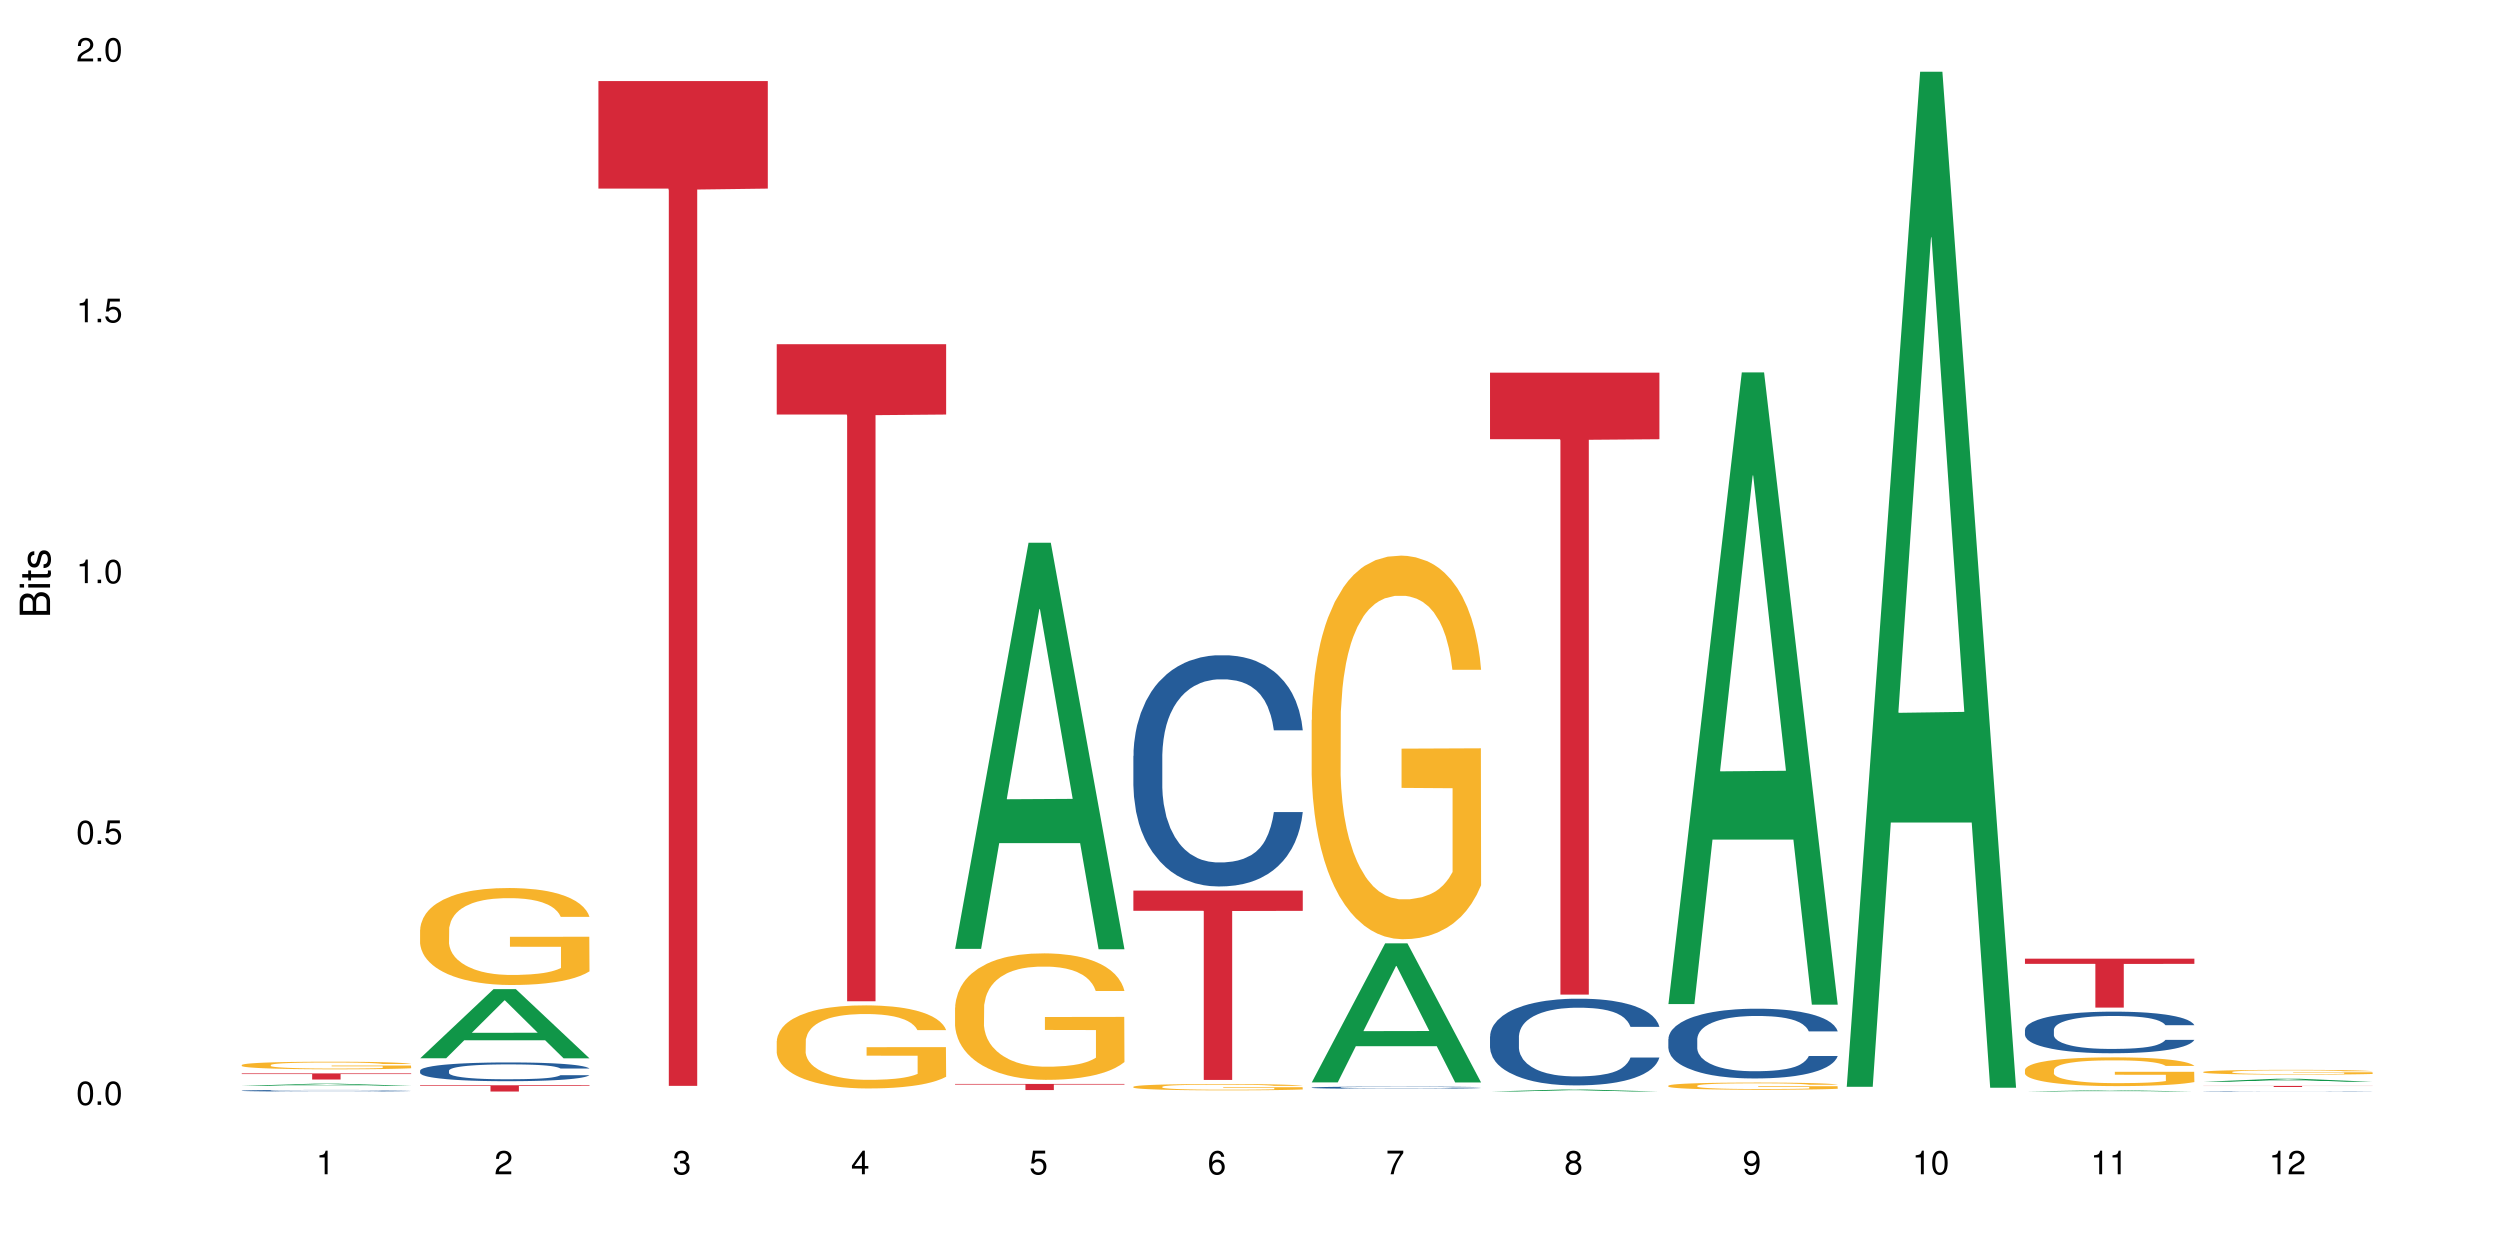 <?xml version="1.0" encoding="UTF-8"?>
<svg xmlns="http://www.w3.org/2000/svg" xmlns:xlink="http://www.w3.org/1999/xlink" width="720pt" height="360pt" viewBox="0 0 720 360" version="1.1">
<defs>
<g>
<symbol overflow="visible" id="glyph0-0">
<path style="stroke:none;" d=""/>
</symbol>
<symbol overflow="visible" id="glyph0-1">
<path style="stroke:none;" d="M 2.641 -6.797 C 2 -6.797 1.422 -6.531 1.078 -6.047 C 0.641 -5.453 0.406 -4.547 0.406 -3.297 C 0.406 -1 1.188 0.219 2.641 0.219 C 4.078 0.219 4.859 -1 4.859 -3.234 C 4.859 -4.562 4.656 -5.438 4.203 -6.047 C 3.844 -6.531 3.281 -6.797 2.641 -6.797 Z M 2.641 -6.047 C 3.547 -6.047 4 -5.125 4 -3.312 C 4 -1.375 3.562 -0.484 2.625 -0.484 C 1.734 -0.484 1.281 -1.422 1.281 -3.281 C 1.281 -5.141 1.734 -6.047 2.641 -6.047 Z M 2.641 -6.047 "/>
</symbol>
<symbol overflow="visible" id="glyph0-2">
<path style="stroke:none;" d="M 1.828 -1 L 0.828 -1 L 0.828 0 L 1.828 0 Z M 1.828 -1 "/>
</symbol>
<symbol overflow="visible" id="glyph0-3">
<path style="stroke:none;" d="M 4.562 -6.797 L 1.062 -6.797 L 0.547 -3.094 L 1.328 -3.094 C 1.719 -3.562 2.047 -3.734 2.578 -3.734 C 3.484 -3.734 4.062 -3.109 4.062 -2.094 C 4.062 -1.125 3.484 -0.531 2.578 -0.531 C 1.828 -0.531 1.375 -0.906 1.188 -1.672 L 0.328 -1.672 C 0.453 -1.109 0.547 -0.844 0.75 -0.594 C 1.125 -0.078 1.828 0.219 2.594 0.219 C 3.969 0.219 4.922 -0.781 4.922 -2.219 C 4.922 -3.562 4.031 -4.484 2.719 -4.484 C 2.25 -4.484 1.859 -4.359 1.469 -4.062 L 1.734 -5.969 L 4.562 -5.969 Z M 4.562 -6.797 "/>
</symbol>
<symbol overflow="visible" id="glyph0-4">
<path style="stroke:none;" d="M 2.484 -4.844 L 2.484 0 L 3.328 0 L 3.328 -6.797 L 2.766 -6.797 C 2.469 -5.75 2.281 -5.609 0.984 -5.453 L 0.984 -4.844 Z M 2.484 -4.844 "/>
</symbol>
<symbol overflow="visible" id="glyph0-5">
<path style="stroke:none;" d="M 4.859 -0.828 L 1.281 -0.828 C 1.359 -1.391 1.672 -1.75 2.5 -2.234 L 3.469 -2.75 C 4.406 -3.266 4.906 -3.969 4.906 -4.812 C 4.906 -5.375 4.672 -5.906 4.266 -6.266 C 3.859 -6.625 3.375 -6.797 2.719 -6.797 C 1.859 -6.797 1.219 -6.5 0.844 -5.922 C 0.609 -5.562 0.5 -5.125 0.484 -4.438 L 1.328 -4.438 C 1.359 -4.906 1.406 -5.188 1.531 -5.406 C 1.75 -5.812 2.188 -6.062 2.703 -6.062 C 3.469 -6.062 4.031 -5.516 4.031 -4.781 C 4.031 -4.25 3.719 -3.797 3.125 -3.438 L 2.234 -2.938 C 0.812 -2.141 0.406 -1.5 0.328 0 L 4.859 0 Z M 4.859 -0.828 "/>
</symbol>
<symbol overflow="visible" id="glyph0-6">
<path style="stroke:none;" d="M 2.125 -3.125 L 2.578 -3.125 C 3.516 -3.125 3.984 -2.703 3.984 -1.891 C 3.984 -1.031 3.469 -0.531 2.578 -0.531 C 1.656 -0.531 1.203 -0.984 1.156 -1.969 L 0.312 -1.969 C 0.344 -1.422 0.438 -1.078 0.609 -0.766 C 0.953 -0.109 1.625 0.219 2.547 0.219 C 3.953 0.219 4.859 -0.609 4.859 -1.906 C 4.859 -2.766 4.516 -3.25 3.703 -3.516 C 4.344 -3.766 4.656 -4.25 4.656 -4.938 C 4.656 -6.109 3.875 -6.797 2.578 -6.797 C 1.203 -6.797 0.484 -6.047 0.453 -4.609 L 1.297 -4.609 C 1.312 -5.016 1.344 -5.25 1.453 -5.453 C 1.641 -5.828 2.062 -6.062 2.594 -6.062 C 3.344 -6.062 3.797 -5.625 3.797 -4.906 C 3.797 -4.422 3.609 -4.141 3.25 -3.984 C 3.016 -3.891 2.719 -3.844 2.125 -3.844 Z M 2.125 -3.125 "/>
</symbol>
<symbol overflow="visible" id="glyph0-7">
<path style="stroke:none;" d="M 3.141 -1.625 L 3.141 0 L 3.984 0 L 3.984 -1.625 L 4.984 -1.625 L 4.984 -2.391 L 3.984 -2.391 L 3.984 -6.797 L 3.359 -6.797 L 0.266 -2.516 L 0.266 -1.625 Z M 3.141 -2.391 L 1 -2.391 L 3.141 -5.359 Z M 3.141 -2.391 "/>
</symbol>
<symbol overflow="visible" id="glyph0-8">
<path style="stroke:none;" d="M 4.781 -5.031 C 4.609 -6.141 3.891 -6.797 2.844 -6.797 C 2.094 -6.797 1.422 -6.438 1.031 -5.828 C 0.609 -5.172 0.406 -4.344 0.406 -3.094 C 0.406 -1.953 0.578 -1.234 0.984 -0.625 C 1.359 -0.078 1.953 0.219 2.703 0.219 C 3.984 0.219 4.922 -0.734 4.922 -2.078 C 4.922 -3.344 4.062 -4.234 2.844 -4.234 C 2.172 -4.234 1.641 -3.969 1.281 -3.469 C 1.281 -5.125 1.828 -6.047 2.797 -6.047 C 3.391 -6.047 3.797 -5.672 3.938 -5.031 Z M 2.734 -3.484 C 3.547 -3.484 4.062 -2.922 4.062 -2 C 4.062 -1.156 3.484 -0.531 2.703 -0.531 C 1.922 -0.531 1.328 -1.188 1.328 -2.047 C 1.328 -2.891 1.906 -3.484 2.734 -3.484 Z M 2.734 -3.484 "/>
</symbol>
<symbol overflow="visible" id="glyph0-9">
<path style="stroke:none;" d="M 4.984 -6.797 L 0.438 -6.797 L 0.438 -5.969 L 4.109 -5.969 C 2.5 -3.656 1.828 -2.234 1.328 0 L 2.219 0 C 2.594 -2.172 3.453 -4.047 4.984 -6.094 Z M 4.984 -6.797 "/>
</symbol>
<symbol overflow="visible" id="glyph0-10">
<path style="stroke:none;" d="M 3.75 -3.578 C 4.453 -4 4.688 -4.344 4.688 -4.984 C 4.688 -6.047 3.844 -6.797 2.641 -6.797 C 1.438 -6.797 0.594 -6.047 0.594 -4.984 C 0.594 -4.359 0.828 -4.016 1.516 -3.578 C 0.734 -3.203 0.359 -2.641 0.359 -1.891 C 0.359 -0.641 1.297 0.219 2.641 0.219 C 3.984 0.219 4.922 -0.641 4.922 -1.875 C 4.922 -2.641 4.531 -3.203 3.75 -3.578 Z M 2.641 -6.047 C 3.359 -6.047 3.812 -5.625 3.812 -4.969 C 3.812 -4.344 3.344 -3.922 2.641 -3.922 C 1.922 -3.922 1.453 -4.344 1.453 -4.984 C 1.453 -5.625 1.922 -6.047 2.641 -6.047 Z M 2.641 -3.203 C 3.484 -3.203 4.062 -2.672 4.062 -1.875 C 4.062 -1.062 3.484 -0.531 2.625 -0.531 C 1.797 -0.531 1.219 -1.078 1.219 -1.875 C 1.219 -2.672 1.797 -3.203 2.641 -3.203 Z M 2.641 -3.203 "/>
</symbol>
<symbol overflow="visible" id="glyph0-11">
<path style="stroke:none;" d="M 0.516 -1.547 C 0.672 -0.438 1.406 0.219 2.438 0.219 C 3.188 0.219 3.859 -0.141 4.266 -0.75 C 4.688 -1.406 4.891 -2.25 4.891 -3.484 C 4.891 -4.625 4.703 -5.359 4.312 -5.953 C 3.938 -6.5 3.344 -6.797 2.594 -6.797 C 1.297 -6.797 0.359 -5.844 0.359 -4.516 C 0.359 -3.25 1.234 -2.344 2.453 -2.344 C 3.094 -2.344 3.562 -2.578 4.016 -3.109 C 4 -1.453 3.469 -0.531 2.5 -0.531 C 1.906 -0.531 1.484 -0.906 1.359 -1.547 Z M 2.578 -6.062 C 3.375 -6.062 3.969 -5.406 3.969 -4.531 C 3.969 -3.688 3.375 -3.094 2.547 -3.094 C 1.734 -3.094 1.234 -3.672 1.234 -4.578 C 1.234 -5.438 1.797 -6.062 2.578 -6.062 Z M 2.578 -6.062 "/>
</symbol>
<symbol overflow="visible" id="glyph1-0">
<path style="stroke:none;" d=""/>
</symbol>
<symbol overflow="visible" id="glyph1-1">
<path style="stroke:none;" d="M 0 -0.953 L 0 -4.891 C 0 -5.719 -0.234 -6.344 -0.734 -6.797 C -1.188 -7.234 -1.812 -7.469 -2.5 -7.469 C -3.547 -7.469 -4.188 -7 -4.625 -5.875 C -4.984 -6.672 -5.641 -7.094 -6.531 -7.094 C -7.156 -7.094 -7.734 -6.859 -8.141 -6.391 C -8.562 -5.938 -8.75 -5.344 -8.75 -4.5 L -8.75 -0.953 Z M -4.984 -2.062 L -7.766 -2.062 L -7.766 -4.219 C -7.766 -4.844 -7.688 -5.203 -7.453 -5.5 C -7.219 -5.812 -6.859 -5.969 -6.375 -5.969 C -5.906 -5.969 -5.531 -5.812 -5.297 -5.5 C -5.062 -5.203 -4.984 -4.844 -4.984 -4.219 Z M -0.984 -2.062 L -4 -2.062 L -4 -4.781 C -4 -5.328 -3.859 -5.688 -3.578 -5.953 C -3.297 -6.219 -2.922 -6.359 -2.484 -6.359 C -2.062 -6.359 -1.688 -6.219 -1.406 -5.953 C -1.109 -5.688 -0.984 -5.328 -0.984 -4.781 Z M -0.984 -2.062 "/>
</symbol>
<symbol overflow="visible" id="glyph1-2">
<path style="stroke:none;" d="M -6.281 -1.797 L -6.281 -0.797 L 0 -0.797 L 0 -1.797 Z M -8.75 -1.797 L -8.75 -0.797 L -7.484 -0.797 L -7.484 -1.797 Z M -8.75 -1.797 "/>
</symbol>
<symbol overflow="visible" id="glyph1-3">
<path style="stroke:none;" d="M -6.281 -3.047 L -6.281 -2.016 L -8.016 -2.016 L -8.016 -1.016 L -6.281 -1.016 L -6.281 -0.172 L -5.469 -0.172 L -5.469 -1.016 L -0.719 -1.016 C -0.078 -1.016 0.281 -1.453 0.281 -2.234 C 0.281 -2.469 0.25 -2.719 0.188 -3.047 L -0.641 -3.047 C -0.609 -2.922 -0.594 -2.766 -0.594 -2.562 C -0.594 -2.141 -0.719 -2.016 -1.156 -2.016 L -5.469 -2.016 L -5.469 -3.047 Z M -6.281 -3.047 "/>
</symbol>
<symbol overflow="visible" id="glyph1-4">
<path style="stroke:none;" d="M -4.531 -5.25 C -5.766 -5.25 -6.469 -4.422 -6.469 -2.969 C -6.469 -1.516 -5.719 -0.562 -4.547 -0.562 C -3.562 -0.562 -3.094 -1.062 -2.734 -2.562 L -2.516 -3.484 C -2.344 -4.188 -2.094 -4.469 -1.625 -4.469 C -1.047 -4.469 -0.641 -3.875 -0.641 -3 C -0.641 -2.453 -0.797 -2 -1.062 -1.75 C -1.25 -1.594 -1.422 -1.531 -1.875 -1.469 L -1.875 -0.406 C -0.422 -0.453 0.281 -1.266 0.281 -2.922 C 0.281 -4.5 -0.5 -5.516 -1.719 -5.516 C -2.656 -5.516 -3.172 -4.984 -3.469 -3.734 L -3.703 -2.766 C -3.891 -1.953 -4.156 -1.609 -4.594 -1.609 C -5.172 -1.609 -5.547 -2.125 -5.547 -2.938 C -5.547 -3.75 -5.203 -4.172 -4.531 -4.203 Z M -4.531 -5.25 "/>
</symbol>
</g>
</defs>
<g id="surface84928">
<rect x="0" y="0" width="720" height="360" style="fill:rgb(100%,100%,100%);fill-opacity:1;stroke:none;"/>
<path style=" stroke:none;fill-rule:nonzero;fill:rgb(6.275%,58.824%,28.235%);fill-opacity:1;" d="M 69.629 312.723 L 69.68 312.723 L 90.793 312.09 L 97.203 312.09 L 118.418 312.723 L 110.965 312.723 L 105.648 312.559 L 82.348 312.559 L 77.137 312.723 L 69.629 312.723 L 84.59 312.488 L 103.512 312.488 L 94.074 312.191 L 93.867 312.191 L 84.535 312.488 L 84.59 312.488 Z M 69.629 312.723 "/>
<path style=" stroke:none;fill-rule:nonzero;fill:rgb(14.51%,36.078%,60%);fill-opacity:1;" d="M 69.629 314.105 L 69.688 314.105 L 69.688 314.098 L 69.867 314.078 L 70.285 314.059 L 70.699 314.047 L 71.77 314.02 L 73.258 313.996 L 74.805 313.977 L 75.938 313.965 L 76.949 313.957 L 79.27 313.941 L 80.754 313.934 L 82.363 313.926 L 84.324 313.918 L 85.754 313.914 L 88.965 313.906 L 91.348 313.906 L 93.191 313.902 L 97.176 313.902 L 99.559 313.906 L 101.281 313.906 L 103.188 313.91 L 104.793 313.914 L 107.59 313.926 L 110.09 313.938 L 111.219 313.941 L 113.004 313.957 L 114.371 313.969 L 115.324 313.98 L 116.395 313.996 L 117.348 314.016 L 118.062 314.035 L 118.418 314.055 L 110.09 314.055 L 109.672 314.039 L 109.195 314.023 L 108.305 314.008 L 107.41 313.996 L 106.16 313.984 L 105.031 313.973 L 103.484 313.965 L 102.117 313.961 L 100.688 313.957 L 99.32 313.953 L 92.535 313.953 L 90.215 313.957 L 88.965 313.961 L 87.18 313.965 L 85.934 313.973 L 84.445 313.98 L 83.434 313.988 L 82.184 314 L 81.289 314.008 L 80.281 314.023 L 79.684 314.031 L 79.148 314.043 L 78.672 314.059 L 78.316 314.074 L 78.078 314.09 L 77.961 314.105 L 77.961 314.172 L 78.078 314.188 L 78.375 314.203 L 79.148 314.23 L 80.281 314.254 L 81.59 314.27 L 82.84 314.285 L 83.551 314.289 L 84.504 314.297 L 85.992 314.305 L 88.133 314.312 L 89.383 314.316 L 91.285 314.32 L 98.188 314.32 L 99.734 314.316 L 101.344 314.316 L 103.543 314.309 L 104.91 314.301 L 106.102 314.293 L 106.996 314.285 L 108.48 314.266 L 109.195 314.25 L 109.73 314.234 L 110.09 314.219 L 118.418 314.219 L 118.062 314.238 L 117.523 314.254 L 116.988 314.266 L 116.156 314.281 L 115.203 314.293 L 113.836 314.309 L 112.707 314.32 L 111.219 314.332 L 109.852 314.34 L 108.363 314.344 L 106.16 314.355 L 104.734 314.359 L 103.188 314.363 L 101.344 314.367 L 99.02 314.367 L 96.523 314.371 L 91.703 314.371 L 89.859 314.367 L 87.418 314.363 L 84.387 314.355 L 82.184 314.348 L 80.457 314.34 L 78.969 314.332 L 77.305 314.32 L 75.164 314.301 L 73.855 314.285 L 72.961 314.273 L 71.949 314.258 L 71.234 314.242 L 70.402 314.219 L 69.809 314.188 L 69.629 314.164 Z M 69.629 314.105 "/>
<path style=" stroke:none;fill-rule:nonzero;fill:rgb(96.863%,70.196%,16.863%);fill-opacity:1;" d="M 69.629 306.711 L 69.688 306.707 L 69.688 306.668 L 69.926 306.578 L 70.523 306.453 L 71.297 306.352 L 72.129 306.273 L 72.664 306.23 L 73.555 306.172 L 74.328 306.125 L 76.293 306.035 L 78.793 305.953 L 80.16 305.918 L 81.707 305.883 L 83.91 305.844 L 84.922 305.832 L 88.016 305.797 L 91.523 305.777 L 95.391 305.773 L 97.176 305.773 L 99.617 305.781 L 102.949 305.805 L 104.852 305.824 L 106.34 305.844 L 107.887 305.871 L 109.789 305.91 L 111.574 305.957 L 113.004 306.008 L 114.43 306.066 L 115.621 306.129 L 116.633 306.199 L 117.523 306.285 L 118.062 306.355 L 118.418 306.426 L 110.148 306.426 L 109.672 306.355 L 109.137 306.301 L 108.242 306.234 L 107.352 306.188 L 106.457 306.148 L 104.793 306.098 L 103.363 306.062 L 101.578 306.035 L 99.855 306.02 L 97.891 306.008 L 96.699 306.004 L 93.547 306.004 L 90.691 306.016 L 89.027 306.031 L 87.836 306.047 L 86.168 306.078 L 85.16 306.102 L 84.562 306.117 L 82.777 306.18 L 81.59 306.234 L 80.934 306.273 L 80.102 306.336 L 79.508 306.387 L 78.852 306.469 L 78.496 306.527 L 78.02 306.664 L 77.961 307.023 L 78.137 307.102 L 78.496 307.184 L 78.969 307.254 L 79.684 307.332 L 80.398 307.391 L 81.648 307.469 L 82.719 307.52 L 83.551 307.555 L 85.16 307.605 L 85.812 307.625 L 87.359 307.66 L 88.965 307.688 L 90.93 307.715 L 92.418 307.727 L 94.797 307.734 L 97.832 307.734 L 101.402 307.723 L 103.664 307.707 L 105.211 307.691 L 106.219 307.676 L 107.469 307.656 L 108.363 307.637 L 109.195 307.613 L 110.207 307.578 L 110.207 307.102 L 95.512 307.098 L 95.512 306.875 L 118.359 306.871 L 118.418 307.656 L 117.168 307.711 L 115.621 307.762 L 114.133 307.801 L 112.586 307.836 L 110.387 307.875 L 108.602 307.898 L 105.863 307.926 L 103.363 307.941 L 100.746 307.957 L 98.426 307.961 L 95.691 307.965 L 93.25 307.961 L 90.633 307.945 L 88.551 307.93 L 86.645 307.91 L 84.742 307.887 L 82.363 307.844 L 80.816 307.809 L 79.207 307.766 L 77.602 307.719 L 76.176 307.664 L 75.223 307.621 L 74.27 307.574 L 73.258 307.512 L 72.309 307.445 L 71.594 307.383 L 70.938 307.312 L 70.461 307.246 L 69.988 307.156 L 69.75 307.086 L 69.629 307.023 Z M 69.629 306.711 "/>
<path style=" stroke:none;fill-rule:nonzero;fill:rgb(83.922%,15.686%,22.353%);fill-opacity:1;" d="M 69.629 309.145 L 118.418 309.145 L 118.418 309.332 L 98.086 309.332 L 98.086 310.91 L 89.902 310.91 L 89.902 309.336 L 89.785 309.332 L 69.629 309.332 Z M 69.629 309.145 "/>
<path style=" stroke:none;fill-rule:nonzero;fill:rgb(6.275%,58.824%,28.235%);fill-opacity:1;" d="M 120.984 304.789 L 121.039 304.77 L 142.148 284.863 L 148.559 284.863 L 169.773 304.809 L 162.32 304.809 L 157.004 299.602 L 133.703 299.602 L 128.492 304.789 L 120.984 304.789 L 135.945 297.449 L 154.867 297.43 L 145.434 288.121 L 145.328 288.102 L 145.223 288.16 L 135.895 297.43 L 135.945 297.449 Z M 120.984 304.789 "/>
<path style=" stroke:none;fill-rule:nonzero;fill:rgb(14.51%,36.078%,60%);fill-opacity:1;" d="M 120.984 308.336 L 121.047 308.332 L 121.047 308.215 L 121.223 308.023 L 121.641 307.789 L 122.055 307.625 L 123.129 307.336 L 124.613 307.055 L 126.16 306.836 L 127.293 306.707 L 128.305 306.609 L 130.625 306.426 L 132.113 306.332 L 133.719 306.25 L 135.684 306.164 L 137.109 306.117 L 140.324 306.035 L 142.703 306 L 144.547 305.988 L 148.535 305.988 L 150.914 306.008 L 152.637 306.031 L 154.543 306.07 L 156.148 306.117 L 158.945 306.223 L 161.445 306.363 L 162.574 306.441 L 164.359 306.594 L 165.727 306.742 L 166.68 306.871 L 167.75 307.055 L 168.703 307.273 L 169.418 307.527 L 169.773 307.738 L 161.445 307.738 L 161.027 307.543 L 160.551 307.391 L 159.66 307.188 L 158.766 307.043 L 157.516 306.898 L 156.387 306.805 L 154.84 306.711 L 153.473 306.652 L 152.043 306.609 L 150.676 306.578 L 148.059 306.551 L 145.023 306.551 L 143.891 306.559 L 141.57 306.598 L 140.324 306.633 L 138.539 306.703 L 137.289 306.766 L 135.801 306.867 L 134.789 306.949 L 133.539 307.078 L 132.648 307.191 L 131.637 307.355 L 131.039 307.477 L 130.504 307.617 L 130.031 307.777 L 129.672 307.953 L 129.434 308.133 L 129.316 308.312 L 129.316 309.078 L 129.434 309.254 L 129.73 309.461 L 130.504 309.762 L 131.637 310.023 L 132.945 310.23 L 134.195 310.379 L 134.906 310.449 L 135.859 310.527 L 137.348 310.625 L 139.488 310.727 L 140.738 310.766 L 142.645 310.805 L 144.605 310.824 L 147.223 310.824 L 149.543 310.805 L 151.09 310.781 L 152.699 310.738 L 154.898 310.656 L 156.27 310.578 L 157.457 310.484 L 158.352 310.391 L 158.945 310.312 L 159.84 310.156 L 160.551 309.988 L 161.086 309.816 L 161.445 309.648 L 169.773 309.648 L 169.418 309.848 L 168.883 310.039 L 168.348 310.184 L 167.512 310.355 L 166.562 310.508 L 165.191 310.68 L 164.062 310.793 L 162.574 310.918 L 161.207 311.012 L 159.719 311.094 L 157.516 311.195 L 156.09 311.242 L 154.543 311.289 L 152.699 311.328 L 150.379 311.363 L 147.879 311.383 L 145.559 311.387 L 143.059 311.375 L 141.215 311.355 L 138.777 311.312 L 135.742 311.223 L 133.539 311.129 L 131.812 311.035 L 130.328 310.938 L 128.66 310.805 L 126.52 310.586 L 125.211 310.418 L 124.316 310.281 L 123.305 310.09 L 122.594 309.914 L 121.758 309.641 L 121.164 309.289 L 120.984 309.016 Z M 120.984 308.336 "/>
<path style=" stroke:none;fill-rule:nonzero;fill:rgb(96.863%,70.196%,16.863%);fill-opacity:1;" d="M 120.984 267.715 L 121.047 267.688 L 121.047 267.18 L 121.281 266.031 L 121.879 264.449 L 122.652 263.148 L 123.484 262.129 L 124.02 261.594 L 124.914 260.828 L 125.688 260.266 L 127.648 259.117 L 130.148 258.047 L 131.516 257.586 L 133.062 257.152 L 135.266 256.668 L 136.277 256.492 L 139.371 256.082 L 142.883 255.828 L 146.75 255.75 L 148.535 255.777 L 150.973 255.879 L 154.305 256.16 L 156.207 256.414 L 157.695 256.668 L 159.242 257 L 161.148 257.512 L 162.934 258.121 L 164.359 258.734 L 165.789 259.5 L 166.977 260.316 L 167.988 261.211 L 168.883 262.281 L 169.418 263.172 L 169.773 264.066 L 161.504 264.066 L 161.027 263.172 L 160.492 262.484 L 159.602 261.645 L 158.707 261.031 L 157.816 260.547 L 156.148 259.883 L 154.723 259.477 L 152.938 259.117 L 151.211 258.887 L 149.246 258.734 L 148.059 258.684 L 144.902 258.684 L 142.047 258.863 L 140.383 259.066 L 139.191 259.27 L 137.527 259.652 L 136.516 259.961 L 135.918 260.164 L 134.133 260.953 L 132.945 261.668 L 132.289 262.152 L 131.457 262.918 L 130.863 263.609 L 130.207 264.629 L 129.852 265.395 L 129.375 267.129 L 129.316 271.719 L 129.492 272.688 L 129.852 273.734 L 130.328 274.652 L 131.039 275.621 L 131.754 276.363 L 133.004 277.355 L 134.074 278.02 L 134.906 278.453 L 136.516 279.145 L 137.168 279.371 L 138.715 279.832 L 140.324 280.188 L 142.285 280.496 L 143.773 280.648 L 146.152 280.777 L 149.188 280.777 L 152.758 280.621 L 155.02 280.418 L 156.566 280.215 L 157.578 280.035 L 158.828 279.754 L 159.719 279.5 L 160.551 279.219 L 161.562 278.785 L 161.562 272.688 L 146.867 272.664 L 146.867 269.805 L 169.715 269.781 L 169.773 279.754 L 168.523 280.445 L 166.977 281.105 L 165.492 281.617 L 163.941 282.051 L 161.742 282.535 L 159.957 282.844 L 157.219 283.199 L 154.723 283.43 L 152.102 283.582 L 149.781 283.656 L 147.047 283.684 L 144.605 283.633 L 141.988 283.48 L 139.906 283.277 L 138.004 283.02 L 136.098 282.688 L 133.719 282.152 L 132.172 281.719 L 130.566 281.184 L 128.957 280.547 L 127.531 279.855 L 126.578 279.32 L 125.625 278.711 L 124.613 277.945 L 123.664 277.078 L 122.949 276.285 L 122.293 275.395 L 121.82 274.551 L 121.344 273.402 L 121.105 272.484 L 120.984 271.695 Z M 120.984 267.715 "/>
<path style=" stroke:none;fill-rule:nonzero;fill:rgb(83.922%,15.686%,22.353%);fill-opacity:1;" d="M 120.984 312.566 L 169.773 312.566 L 169.773 312.758 L 149.441 312.762 L 149.441 314.371 L 141.262 314.371 L 141.262 312.762 L 141.141 312.758 L 120.984 312.758 Z M 120.984 312.566 "/>
<path style=" stroke:none;fill-rule:nonzero;fill:rgb(83.922%,15.686%,22.353%);fill-opacity:1;" d="M 172.344 23.34 L 221.129 23.34 L 221.129 54.316 L 200.797 54.59 L 200.797 312.738 L 192.617 312.738 L 192.617 54.859 L 192.496 54.316 L 172.344 54.316 Z M 172.344 23.34 "/>
<path style=" stroke:none;fill-rule:nonzero;fill:rgb(96.863%,70.196%,16.863%);fill-opacity:1;" d="M 223.699 299.797 L 223.758 299.773 L 223.758 299.336 L 223.996 298.355 L 224.59 297 L 225.363 295.883 L 226.195 295.008 L 226.734 294.551 L 227.625 293.895 L 228.398 293.414 L 230.363 292.43 L 232.859 291.512 L 234.23 291.117 L 235.777 290.746 L 237.977 290.332 L 238.988 290.18 L 242.082 289.828 L 245.594 289.609 L 249.461 289.543 L 251.246 289.566 L 253.684 289.652 L 257.016 289.895 L 258.922 290.113 L 260.41 290.332 L 261.957 290.617 L 263.859 291.051 L 265.645 291.578 L 267.074 292.102 L 268.5 292.758 L 269.691 293.457 L 270.703 294.223 L 271.594 295.141 L 272.129 295.906 L 272.488 296.672 L 264.215 296.672 L 263.742 295.906 L 263.203 295.316 L 262.312 294.594 L 261.422 294.07 L 260.527 293.652 L 258.863 293.086 L 257.434 292.734 L 255.648 292.43 L 253.922 292.234 L 251.961 292.102 L 250.77 292.059 L 247.617 292.059 L 244.762 292.211 L 243.094 292.387 L 241.906 292.562 L 240.238 292.891 L 239.227 293.152 L 238.633 293.324 L 236.848 294.004 L 235.656 294.617 L 235.004 295.031 L 234.168 295.688 L 233.574 296.277 L 232.922 297.152 L 232.562 297.809 L 232.086 299.293 L 232.027 303.227 L 232.207 304.059 L 232.562 304.953 L 233.039 305.742 L 233.754 306.574 L 234.469 307.207 L 235.719 308.059 L 236.789 308.629 L 237.621 309 L 239.227 309.59 L 239.883 309.785 L 241.43 310.18 L 243.035 310.484 L 245 310.746 L 246.484 310.879 L 248.867 310.988 L 251.898 310.988 L 255.469 310.855 L 257.73 310.684 L 259.277 310.508 L 260.289 310.355 L 261.539 310.113 L 262.43 309.895 L 263.266 309.656 L 264.277 309.281 L 264.277 304.059 L 249.578 304.035 L 249.578 301.59 L 272.426 301.566 L 272.488 310.113 L 271.238 310.703 L 269.691 311.273 L 268.203 311.711 L 266.656 312.082 L 264.453 312.496 L 262.668 312.758 L 259.934 313.066 L 257.434 313.262 L 254.816 313.395 L 252.496 313.457 L 249.758 313.48 L 247.32 313.438 L 244.699 313.305 L 242.617 313.129 L 240.715 312.91 L 238.812 312.629 L 236.43 312.168 L 234.883 311.797 L 233.277 311.336 L 231.672 310.793 L 230.242 310.203 L 229.293 309.742 L 228.34 309.219 L 227.328 308.562 L 226.375 307.82 L 225.66 307.141 L 225.008 306.375 L 224.531 305.656 L 224.055 304.672 L 223.816 303.883 L 223.699 303.207 Z M 223.699 299.797 "/>
<path style=" stroke:none;fill-rule:nonzero;fill:rgb(83.922%,15.686%,22.353%);fill-opacity:1;" d="M 223.699 99.133 L 272.488 99.133 L 272.488 119.387 L 252.152 119.566 L 252.152 288.363 L 243.973 288.363 L 243.973 119.742 L 243.855 119.387 L 223.699 119.387 Z M 223.699 99.133 "/>
<path style=" stroke:none;fill-rule:nonzero;fill:rgb(6.275%,58.824%,28.235%);fill-opacity:1;" d="M 275.055 273.277 L 275.105 273.168 L 296.219 156.312 L 302.629 156.312 L 323.844 273.387 L 316.391 273.387 L 311.074 242.828 L 287.773 242.828 L 282.559 273.277 L 275.055 273.277 L 290.016 230.184 L 308.934 230.074 L 299.5 175.441 L 299.398 175.332 L 299.293 175.66 L 289.961 230.074 L 290.016 230.184 Z M 275.055 273.277 "/>
<path style=" stroke:none;fill-rule:nonzero;fill:rgb(96.863%,70.196%,16.863%);fill-opacity:1;" d="M 275.055 290.168 L 275.113 290.137 L 275.113 289.473 L 275.352 287.973 L 275.945 285.91 L 276.719 284.215 L 277.555 282.883 L 278.09 282.184 L 278.98 281.188 L 279.754 280.453 L 281.719 278.957 L 284.219 277.559 L 285.586 276.961 L 287.133 276.395 L 289.336 275.762 L 290.344 275.531 L 293.438 275 L 296.949 274.664 L 300.816 274.566 L 302.602 274.598 L 305.043 274.73 L 308.375 275.098 L 310.277 275.43 L 311.766 275.762 L 313.312 276.195 L 315.215 276.863 L 317 277.66 L 318.43 278.457 L 319.855 279.457 L 321.047 280.52 L 322.059 281.688 L 322.949 283.082 L 323.484 284.246 L 323.844 285.41 L 315.574 285.41 L 315.098 284.246 L 314.562 283.348 L 313.668 282.25 L 312.777 281.453 L 311.883 280.82 L 310.219 279.957 L 308.789 279.422 L 307.004 278.957 L 305.281 278.656 L 303.316 278.457 L 302.125 278.391 L 298.973 278.391 L 296.117 278.625 L 294.449 278.891 L 293.262 279.156 L 291.594 279.656 L 290.582 280.055 L 289.988 280.32 L 288.203 281.352 L 287.012 282.285 L 286.359 282.918 L 285.527 283.914 L 284.93 284.812 L 284.277 286.145 L 283.918 287.141 L 283.445 289.406 L 283.383 295.395 L 283.562 296.656 L 283.918 298.02 L 284.395 299.219 L 285.109 300.484 L 285.824 301.449 L 287.074 302.746 L 288.145 303.609 L 288.977 304.176 L 290.582 305.074 L 291.238 305.375 L 292.785 305.973 L 294.391 306.438 L 296.355 306.84 L 297.844 307.039 L 300.223 307.203 L 303.258 307.203 L 306.828 307.004 L 309.086 306.738 L 310.633 306.473 L 311.645 306.238 L 312.895 305.875 L 313.789 305.539 L 314.621 305.176 L 315.633 304.609 L 315.633 296.656 L 300.938 296.625 L 300.938 292.898 L 323.785 292.863 L 323.844 305.875 L 322.594 306.77 L 321.047 307.637 L 319.559 308.301 L 318.012 308.867 L 315.812 309.5 L 314.027 309.898 L 311.289 310.363 L 308.789 310.664 L 306.172 310.863 L 303.852 310.965 L 301.113 310.996 L 298.676 310.93 L 296.059 310.73 L 293.977 310.465 L 292.07 310.133 L 290.168 309.699 L 287.789 309 L 286.238 308.434 L 284.633 307.734 L 283.027 306.906 L 281.598 306.008 L 280.648 305.309 L 279.695 304.508 L 278.684 303.512 L 277.73 302.379 L 277.02 301.348 L 276.363 300.184 L 275.887 299.086 L 275.41 297.59 L 275.172 296.391 L 275.055 295.359 Z M 275.055 290.168 "/>
<path style=" stroke:none;fill-rule:nonzero;fill:rgb(83.922%,15.686%,22.353%);fill-opacity:1;" d="M 275.055 312.176 L 323.844 312.176 L 323.844 312.363 L 303.508 312.367 L 303.508 313.93 L 295.328 313.93 L 295.328 312.367 L 295.211 312.363 L 275.055 312.363 Z M 275.055 312.176 "/>
<path style=" stroke:none;fill-rule:nonzero;fill:rgb(14.51%,36.078%,60%);fill-opacity:1;" d="M 326.41 217.699 L 326.469 217.637 L 326.469 216.176 L 326.648 213.863 L 327.066 210.945 L 327.48 208.938 L 328.555 205.348 L 330.039 201.879 L 331.586 199.199 L 332.719 197.617 L 333.73 196.402 L 336.051 194.148 L 337.535 192.992 L 339.145 191.957 L 341.105 190.926 L 342.535 190.316 L 345.746 189.344 L 348.129 188.918 L 349.973 188.734 L 353.957 188.734 L 356.34 188.977 L 358.062 189.281 L 359.969 189.77 L 361.574 190.316 L 364.371 191.656 L 366.871 193.359 L 368 194.332 L 369.785 196.219 L 371.152 198.043 L 372.105 199.625 L 373.176 201.879 L 374.129 204.617 L 374.844 207.719 L 375.199 210.336 L 366.871 210.336 L 366.453 207.902 L 365.977 206.016 L 365.086 203.52 L 364.191 201.754 L 362.941 199.992 L 361.812 198.836 L 360.266 197.68 L 358.898 196.949 L 357.469 196.402 L 356.102 196.035 L 353.484 195.672 L 350.449 195.672 L 349.316 195.793 L 346.996 196.277 L 345.746 196.707 L 343.961 197.559 L 342.715 198.348 L 341.227 199.566 L 340.215 200.602 L 338.965 202.184 L 338.074 203.582 L 337.062 205.59 L 336.465 207.109 L 335.93 208.812 L 335.453 210.824 L 335.098 212.953 L 334.859 215.203 L 334.742 217.395 L 334.742 226.824 L 334.859 229.016 L 335.156 231.574 L 335.93 235.285 L 337.062 238.508 L 338.371 241.066 L 339.621 242.891 L 340.332 243.742 L 341.285 244.715 L 342.773 245.934 L 344.914 247.148 L 346.164 247.637 L 348.066 248.125 L 350.031 248.367 L 352.648 248.367 L 354.969 248.125 L 356.516 247.82 L 358.125 247.332 L 360.324 246.297 L 361.691 245.324 L 362.883 244.168 L 363.777 243.012 L 364.371 242.039 L 365.262 240.152 L 365.977 238.082 L 366.512 235.953 L 366.871 233.883 L 375.199 233.883 L 374.844 236.32 L 374.309 238.691 L 373.77 240.457 L 372.938 242.586 L 371.988 244.473 L 370.617 246.602 L 369.488 248 L 368 249.523 L 366.633 250.68 L 365.145 251.715 L 362.941 252.93 L 361.516 253.539 L 359.969 254.086 L 358.125 254.574 L 355.805 255 L 353.305 255.242 L 350.984 255.305 L 348.484 255.184 L 346.641 254.938 L 344.199 254.391 L 341.168 253.297 L 338.965 252.141 L 337.238 250.984 L 335.754 249.766 L 334.086 248.125 L 331.945 245.445 L 330.637 243.379 L 329.742 241.672 L 328.73 239.301 L 328.016 237.172 L 327.184 233.762 L 326.59 229.441 L 326.41 226.098 Z M 326.41 217.699 "/>
<path style=" stroke:none;fill-rule:nonzero;fill:rgb(96.863%,70.196%,16.863%);fill-opacity:1;" d="M 326.41 312.977 L 326.469 312.973 L 326.469 312.941 L 326.707 312.863 L 327.305 312.762 L 328.078 312.676 L 328.91 312.609 L 329.445 312.574 L 330.336 312.523 L 331.109 312.488 L 333.074 312.41 L 335.574 312.34 L 336.941 312.312 L 338.488 312.285 L 340.691 312.25 L 341.703 312.238 L 344.797 312.215 L 348.305 312.195 L 352.172 312.191 L 353.957 312.191 L 356.398 312.199 L 359.73 312.219 L 361.633 312.234 L 363.121 312.25 L 364.668 312.273 L 366.57 312.305 L 368.355 312.348 L 369.785 312.387 L 371.215 312.438 L 372.402 312.492 L 373.414 312.551 L 374.309 312.621 L 374.844 312.68 L 375.199 312.734 L 366.93 312.734 L 366.453 312.68 L 365.918 312.633 L 365.023 312.578 L 364.133 312.539 L 363.238 312.504 L 361.574 312.461 L 360.145 312.434 L 358.359 312.41 L 356.637 312.398 L 354.672 312.387 L 353.484 312.383 L 350.328 312.383 L 347.473 312.395 L 345.809 312.41 L 344.617 312.422 L 342.953 312.445 L 341.941 312.469 L 341.344 312.48 L 339.559 312.531 L 338.371 312.578 L 337.715 312.609 L 336.883 312.66 L 336.289 312.707 L 335.633 312.773 L 335.277 312.824 L 334.801 312.938 L 334.742 313.238 L 334.918 313.301 L 335.277 313.371 L 335.754 313.43 L 336.465 313.492 L 337.18 313.543 L 338.43 313.609 L 339.5 313.652 L 340.332 313.68 L 341.941 313.723 L 342.594 313.738 L 344.141 313.77 L 345.746 313.793 L 347.711 313.812 L 349.199 313.824 L 351.578 313.832 L 354.613 313.832 L 358.184 313.82 L 360.445 313.809 L 361.992 313.793 L 363.004 313.781 L 364.25 313.766 L 365.145 313.746 L 365.977 313.73 L 366.988 313.699 L 366.988 313.301 L 352.293 313.301 L 352.293 313.113 L 375.141 313.109 L 375.199 313.766 L 373.949 313.809 L 372.402 313.852 L 370.914 313.887 L 369.367 313.914 L 367.168 313.945 L 365.383 313.969 L 362.645 313.992 L 360.145 314.004 L 357.527 314.016 L 355.207 314.02 L 352.473 314.023 L 350.031 314.02 L 347.414 314.008 L 345.332 313.996 L 343.426 313.98 L 341.523 313.957 L 339.145 313.922 L 337.598 313.895 L 335.988 313.859 L 334.383 313.816 L 332.957 313.77 L 332.004 313.734 L 331.051 313.695 L 330.039 313.645 L 329.09 313.59 L 328.375 313.539 L 327.719 313.48 L 327.242 313.422 L 326.77 313.348 L 326.531 313.289 L 326.41 313.234 Z M 326.41 312.977 "/>
<path style=" stroke:none;fill-rule:nonzero;fill:rgb(83.922%,15.686%,22.353%);fill-opacity:1;" d="M 326.41 256.484 L 375.199 256.484 L 375.199 262.32 L 354.867 262.371 L 354.867 311.012 L 346.684 311.012 L 346.684 262.422 L 346.566 262.32 L 326.41 262.32 Z M 326.41 256.484 "/>
<path style=" stroke:none;fill-rule:nonzero;fill:rgb(6.275%,58.824%,28.235%);fill-opacity:1;" d="M 377.766 311.723 L 377.82 311.684 L 398.93 271.68 L 405.34 271.68 L 426.555 311.758 L 419.102 311.758 L 413.785 301.297 L 390.484 301.297 L 385.273 311.723 L 377.766 311.723 L 392.727 296.969 L 411.648 296.93 L 402.215 278.227 L 402.109 278.188 L 402.004 278.301 L 392.676 296.93 L 392.727 296.969 Z M 377.766 311.723 "/>
<path style=" stroke:none;fill-rule:nonzero;fill:rgb(14.51%,36.078%,60%);fill-opacity:1;" d="M 377.766 313.223 L 377.828 313.219 L 377.828 313.207 L 378.004 313.184 L 378.422 313.156 L 378.84 313.137 L 379.91 313.102 L 381.395 313.066 L 382.945 313.039 L 384.074 313.023 L 385.086 313.012 L 387.406 312.992 L 388.895 312.98 L 390.5 312.969 L 392.465 312.961 L 393.891 312.953 L 397.105 312.945 L 399.484 312.941 L 401.328 312.938 L 405.316 312.938 L 407.695 312.941 L 409.422 312.945 L 411.324 312.949 L 412.93 312.953 L 415.727 312.969 L 418.227 312.984 L 419.355 312.992 L 421.141 313.012 L 422.508 313.031 L 423.461 313.043 L 424.531 313.066 L 425.484 313.094 L 426.199 313.125 L 426.555 313.148 L 418.227 313.148 L 417.809 313.125 L 417.332 313.105 L 416.441 313.082 L 415.547 313.066 L 414.301 313.047 L 413.168 313.039 L 411.621 313.027 L 410.254 313.02 L 408.824 313.012 L 407.457 313.012 L 404.84 313.008 L 400.676 313.008 L 398.352 313.012 L 397.105 313.016 L 395.32 313.023 L 394.07 313.031 L 392.582 313.043 L 391.57 313.055 L 390.32 313.07 L 389.43 313.082 L 388.418 313.102 L 387.824 313.117 L 387.285 313.133 L 386.812 313.152 L 386.453 313.176 L 386.215 313.195 L 386.098 313.219 L 386.098 313.309 L 386.215 313.332 L 386.512 313.355 L 387.285 313.391 L 388.418 313.422 L 389.727 313.449 L 390.977 313.465 L 391.691 313.477 L 392.641 313.484 L 394.129 313.496 L 396.27 313.508 L 397.52 313.512 L 399.426 313.516 L 401.387 313.52 L 404.004 313.52 L 406.328 313.516 L 407.875 313.516 L 409.48 313.508 L 411.68 313.5 L 413.051 313.488 L 414.238 313.48 L 415.133 313.469 L 415.727 313.457 L 416.621 313.441 L 417.332 313.418 L 417.867 313.398 L 418.227 313.379 L 426.555 313.379 L 426.199 313.402 L 425.664 313.426 L 425.129 313.441 L 424.293 313.465 L 423.344 313.48 L 421.973 313.504 L 420.844 313.516 L 419.355 313.531 L 417.988 313.543 L 416.5 313.551 L 414.301 313.562 L 412.871 313.57 L 411.324 313.574 L 409.48 313.582 L 407.16 313.586 L 399.84 313.586 L 397.996 313.582 L 395.559 313.578 L 392.523 313.566 L 390.32 313.555 L 388.598 313.547 L 387.109 313.535 L 385.441 313.516 L 383.301 313.492 L 381.992 313.473 L 381.098 313.453 L 380.086 313.43 L 379.375 313.41 L 378.539 313.379 L 377.945 313.336 L 377.766 313.301 Z M 377.766 313.223 "/>
<path style=" stroke:none;fill-rule:nonzero;fill:rgb(96.863%,70.196%,16.863%);fill-opacity:1;" d="M 377.766 207.336 L 377.828 207.234 L 377.828 205.219 L 378.066 200.676 L 378.66 194.422 L 379.434 189.273 L 380.266 185.238 L 380.801 183.121 L 381.695 180.094 L 382.469 177.875 L 384.43 173.332 L 386.93 169.094 L 388.297 167.277 L 389.844 165.562 L 392.047 163.648 L 393.059 162.941 L 396.152 161.324 L 399.664 160.316 L 403.531 160.016 L 405.316 160.113 L 407.754 160.52 L 411.086 161.629 L 412.988 162.637 L 414.477 163.648 L 416.023 164.957 L 417.93 166.977 L 419.715 169.398 L 421.141 171.82 L 422.57 174.848 L 423.758 178.074 L 424.77 181.605 L 425.664 185.844 L 426.199 189.375 L 426.555 192.906 L 418.285 192.906 L 417.809 189.375 L 417.273 186.652 L 416.383 183.32 L 415.488 180.902 L 414.598 178.984 L 412.93 176.359 L 411.504 174.746 L 409.719 173.332 L 407.992 172.426 L 406.027 171.82 L 404.84 171.617 L 401.684 171.617 L 398.828 172.324 L 397.164 173.133 L 395.973 173.938 L 394.309 175.453 L 393.297 176.664 L 392.699 177.469 L 390.918 180.598 L 389.727 183.422 L 389.07 185.34 L 388.238 188.367 L 387.645 191.09 L 386.988 195.129 L 386.633 198.152 L 386.156 205.016 L 386.098 223.176 L 386.273 227.012 L 386.633 231.148 L 387.109 234.781 L 387.824 238.613 L 388.535 241.539 L 389.785 245.477 L 390.855 248.098 L 391.691 249.816 L 393.297 252.539 L 393.949 253.445 L 395.496 255.262 L 397.105 256.676 L 399.066 257.887 L 400.555 258.492 L 402.934 258.996 L 405.969 258.996 L 409.539 258.391 L 411.801 257.582 L 413.348 256.777 L 414.359 256.07 L 415.609 254.961 L 416.5 253.953 L 417.332 252.84 L 418.344 251.125 L 418.344 227.012 L 403.648 226.91 L 403.648 215.609 L 426.496 215.508 L 426.555 254.961 L 425.305 257.684 L 423.758 260.309 L 422.273 262.324 L 420.727 264.043 L 418.523 265.957 L 416.738 267.168 L 414 268.582 L 411.504 269.488 L 408.883 270.094 L 406.562 270.398 L 403.828 270.5 L 401.387 270.297 L 398.77 269.691 L 396.688 268.883 L 394.785 267.875 L 392.879 266.562 L 390.5 264.445 L 388.953 262.73 L 387.348 260.609 L 385.738 258.09 L 384.312 255.363 L 383.359 253.246 L 382.406 250.824 L 381.395 247.797 L 380.445 244.367 L 379.73 241.238 L 379.074 237.707 L 378.602 234.379 L 378.125 229.836 L 377.887 226.203 L 377.766 223.078 Z M 377.766 207.336 "/>
<path style=" stroke:none;fill-rule:nonzero;fill:rgb(6.275%,58.824%,28.235%);fill-opacity:1;" d="M 429.125 314.371 L 429.176 314.371 L 450.285 313.777 L 456.695 313.777 L 477.91 314.371 L 470.457 314.371 L 465.141 314.215 L 441.84 314.215 L 436.629 314.371 L 429.125 314.371 L 444.082 314.152 L 463.004 314.152 L 453.57 313.875 L 453.359 313.875 L 444.031 314.152 L 444.082 314.152 Z M 429.125 314.371 "/>
<path style=" stroke:none;fill-rule:nonzero;fill:rgb(14.51%,36.078%,60%);fill-opacity:1;" d="M 429.125 298.496 L 429.184 298.473 L 429.184 297.926 L 429.363 297.059 L 429.777 295.965 L 430.195 295.211 L 431.266 293.863 L 432.754 292.562 L 434.301 291.559 L 435.43 290.965 L 436.441 290.508 L 438.762 289.664 L 440.25 289.23 L 441.855 288.844 L 443.82 288.457 L 445.246 288.227 L 448.461 287.863 L 450.84 287.703 L 452.684 287.633 L 456.672 287.633 L 459.051 287.727 L 460.777 287.84 L 462.68 288.023 L 464.285 288.227 L 467.082 288.73 L 469.582 289.367 L 470.711 289.734 L 472.496 290.441 L 473.867 291.125 L 474.816 291.719 L 475.891 292.562 L 476.84 293.59 L 477.555 294.754 L 477.91 295.734 L 469.582 295.734 L 469.164 294.824 L 468.691 294.117 L 467.797 293.18 L 466.906 292.52 L 465.656 291.855 L 464.523 291.422 L 462.977 290.988 L 461.609 290.715 L 460.18 290.508 L 458.812 290.371 L 456.195 290.234 L 453.16 290.234 L 452.031 290.281 L 449.711 290.465 L 448.461 290.625 L 446.676 290.941 L 445.426 291.238 L 443.938 291.695 L 442.926 292.086 L 441.676 292.676 L 440.785 293.203 L 439.773 293.957 L 439.18 294.527 L 438.645 295.164 L 438.168 295.918 L 437.809 296.715 L 437.57 297.562 L 437.453 298.383 L 437.453 301.918 L 437.57 302.742 L 437.871 303.699 L 438.645 305.09 L 439.773 306.301 L 441.082 307.258 L 442.332 307.945 L 443.047 308.266 L 443.996 308.629 L 445.484 309.086 L 447.629 309.543 L 448.875 309.723 L 450.781 309.906 L 452.746 310 L 455.363 310 L 457.684 309.906 L 459.23 309.793 L 460.836 309.609 L 463.039 309.223 L 464.406 308.855 L 465.598 308.422 L 466.488 307.988 L 467.082 307.625 L 467.977 306.918 L 468.691 306.141 L 469.227 305.344 L 469.582 304.566 L 477.91 304.566 L 477.555 305.48 L 477.02 306.371 L 476.484 307.031 L 475.652 307.832 L 474.699 308.539 L 473.332 309.336 L 472.199 309.859 L 470.711 310.434 L 469.344 310.863 L 467.855 311.254 L 465.656 311.711 L 464.227 311.938 L 462.68 312.145 L 460.836 312.324 L 458.516 312.484 L 456.016 312.578 L 453.695 312.598 L 451.195 312.555 L 449.352 312.461 L 446.914 312.258 L 443.879 311.848 L 441.676 311.414 L 439.953 310.98 L 438.465 310.523 L 436.797 309.906 L 434.656 308.902 L 433.348 308.125 L 432.457 307.488 L 431.445 306.598 L 430.73 305.801 L 429.898 304.52 L 429.301 302.902 L 429.125 301.645 Z M 429.125 298.496 "/>
<path style=" stroke:none;fill-rule:nonzero;fill:rgb(83.922%,15.686%,22.353%);fill-opacity:1;" d="M 429.125 107.32 L 477.91 107.32 L 477.91 126.496 L 457.578 126.664 L 457.578 286.453 L 449.398 286.453 L 449.398 126.832 L 449.277 126.496 L 429.125 126.496 Z M 429.125 107.32 "/>
<path style=" stroke:none;fill-rule:nonzero;fill:rgb(6.275%,58.824%,28.235%);fill-opacity:1;" d="M 480.48 289.168 L 480.531 289 L 501.641 107.25 L 508.055 107.25 L 529.27 289.34 L 521.812 289.34 L 516.496 241.809 L 493.199 241.809 L 487.984 289.168 L 480.48 289.168 L 495.438 222.148 L 514.359 221.977 L 504.926 137 L 504.82 136.828 L 504.719 137.344 L 495.387 221.977 L 495.438 222.148 Z M 480.48 289.168 "/>
<path style=" stroke:none;fill-rule:nonzero;fill:rgb(14.51%,36.078%,60%);fill-opacity:1;" d="M 480.48 299.258 L 480.539 299.238 L 480.539 298.797 L 480.719 298.102 L 481.133 297.219 L 481.551 296.613 L 482.621 295.531 L 484.109 294.484 L 485.656 293.676 L 486.785 293.199 L 487.797 292.832 L 490.117 292.152 L 491.605 291.805 L 493.211 291.492 L 495.176 291.18 L 496.605 290.996 L 499.816 290.703 L 502.195 290.574 L 504.039 290.52 L 508.027 290.52 L 510.406 290.594 L 512.133 290.684 L 514.035 290.832 L 515.645 290.996 L 518.441 291.402 L 520.938 291.914 L 522.07 292.207 L 523.855 292.777 L 525.223 293.328 L 526.176 293.805 L 527.246 294.484 L 528.195 295.309 L 528.91 296.246 L 529.27 297.035 L 520.938 297.035 L 520.523 296.301 L 520.047 295.734 L 519.152 294.98 L 518.262 294.449 L 517.012 293.914 L 515.883 293.566 L 514.336 293.219 L 512.965 292.996 L 511.539 292.832 L 510.168 292.723 L 507.551 292.613 L 504.516 292.613 L 503.387 292.648 L 501.066 292.797 L 499.816 292.926 L 498.031 293.18 L 496.781 293.418 L 495.293 293.785 L 494.285 294.098 L 493.035 294.574 L 492.141 295 L 491.129 295.605 L 490.535 296.062 L 490 296.578 L 489.523 297.184 L 489.168 297.824 L 488.93 298.504 L 488.809 299.164 L 488.809 302.008 L 488.93 302.672 L 489.227 303.441 L 490 304.562 L 491.129 305.535 L 492.438 306.305 L 493.688 306.855 L 494.402 307.113 L 495.355 307.406 L 496.84 307.773 L 498.984 308.141 L 500.234 308.285 L 502.137 308.434 L 504.102 308.508 L 506.719 308.508 L 509.039 308.434 L 510.586 308.34 L 512.191 308.195 L 514.395 307.883 L 515.762 307.59 L 516.953 307.242 L 517.844 306.891 L 518.441 306.598 L 519.332 306.027 L 520.047 305.406 L 520.582 304.762 L 520.938 304.137 L 529.27 304.137 L 528.91 304.871 L 528.375 305.59 L 527.84 306.121 L 527.008 306.762 L 526.055 307.332 L 524.688 307.973 L 523.555 308.398 L 522.07 308.855 L 520.699 309.203 L 519.215 309.516 L 517.012 309.883 L 515.582 310.066 L 514.035 310.23 L 512.191 310.379 L 509.871 310.508 L 507.371 310.582 L 505.051 310.598 L 502.555 310.562 L 500.711 310.488 L 498.27 310.324 L 495.234 309.992 L 493.035 309.645 L 491.309 309.297 L 489.82 308.93 L 488.156 308.434 L 486.012 307.625 L 484.703 307 L 483.812 306.488 L 482.801 305.773 L 482.086 305.129 L 481.254 304.102 L 480.656 302.797 L 480.48 301.789 Z M 480.48 299.258 "/>
<path style=" stroke:none;fill-rule:nonzero;fill:rgb(96.863%,70.196%,16.863%);fill-opacity:1;" d="M 480.48 312.668 L 480.539 312.668 L 480.539 312.629 L 480.777 312.543 L 481.371 312.426 L 482.145 312.328 L 482.98 312.254 L 483.516 312.215 L 484.406 312.156 L 485.18 312.113 L 487.145 312.027 L 489.641 311.949 L 491.012 311.914 L 492.559 311.883 L 494.758 311.848 L 495.77 311.832 L 498.863 311.805 L 502.375 311.785 L 506.242 311.777 L 508.027 311.781 L 510.465 311.789 L 513.797 311.809 L 515.703 311.828 L 517.191 311.848 L 518.738 311.871 L 520.641 311.91 L 522.426 311.953 L 523.855 312 L 525.281 312.059 L 526.473 312.117 L 527.484 312.184 L 528.375 312.266 L 528.91 312.332 L 529.27 312.398 L 520.996 312.398 L 520.523 312.332 L 519.988 312.281 L 519.094 312.219 L 518.203 312.172 L 517.309 312.137 L 515.645 312.086 L 514.215 312.055 L 512.43 312.027 L 510.703 312.012 L 508.742 312 L 507.551 311.996 L 504.398 311.996 L 501.543 312.012 L 499.875 312.023 L 498.688 312.039 L 497.02 312.07 L 496.008 312.09 L 495.414 312.105 L 493.629 312.164 L 492.438 312.219 L 491.785 312.254 L 490.953 312.312 L 490.355 312.363 L 489.703 312.438 L 489.344 312.496 L 488.867 312.625 L 488.809 312.965 L 488.988 313.039 L 489.344 313.117 L 489.82 313.184 L 490.535 313.258 L 491.25 313.312 L 492.5 313.387 L 493.57 313.434 L 494.402 313.469 L 496.008 313.52 L 496.664 313.535 L 498.211 313.57 L 499.816 313.598 L 501.781 313.621 L 503.266 313.629 L 505.648 313.641 L 508.684 313.641 L 512.25 313.629 L 514.512 313.613 L 516.059 313.598 L 517.07 313.586 L 518.32 313.562 L 519.215 313.547 L 520.047 313.523 L 521.059 313.492 L 521.059 313.039 L 506.363 313.035 L 506.363 312.824 L 529.207 312.82 L 529.27 313.562 L 528.02 313.617 L 526.473 313.664 L 524.984 313.703 L 523.438 313.734 L 521.234 313.77 L 519.449 313.793 L 516.715 313.82 L 514.215 313.836 L 511.598 313.848 L 509.277 313.855 L 506.539 313.855 L 504.102 313.852 L 501.484 313.84 L 499.398 313.824 L 497.496 313.809 L 495.594 313.781 L 493.211 313.742 L 491.664 313.711 L 490.059 313.672 L 488.453 313.621 L 487.023 313.57 L 486.074 313.531 L 485.121 313.484 L 484.109 313.43 L 483.156 313.363 L 482.441 313.305 L 481.789 313.238 L 481.312 313.176 L 480.836 313.09 L 480.598 313.023 L 480.48 312.965 Z M 480.48 312.668 "/>
<path style=" stroke:none;fill-rule:nonzero;fill:rgb(6.275%,58.824%,28.235%);fill-opacity:1;" d="M 531.836 312.996 L 531.887 312.723 L 553 20.664 L 559.41 20.664 L 580.625 313.27 L 573.172 313.27 L 567.855 236.891 L 544.555 236.891 L 539.344 312.996 L 531.836 312.996 L 546.797 205.293 L 565.719 205.02 L 556.281 68.469 L 556.18 68.195 L 556.074 69.02 L 546.742 205.02 L 546.797 205.293 Z M 531.836 312.996 "/>
<path style=" stroke:none;fill-rule:nonzero;fill:rgb(6.275%,58.824%,28.235%);fill-opacity:1;" d="M 583.191 314.371 L 583.246 314.371 L 604.355 313.98 L 610.766 313.98 L 631.98 314.371 L 624.527 314.371 L 619.211 314.27 L 595.91 314.27 L 590.699 314.371 L 583.191 314.371 L 598.152 314.227 L 617.074 314.227 L 607.637 314.043 L 607.535 314.043 L 607.43 314.047 L 598.102 314.227 L 598.152 314.227 Z M 583.191 314.371 "/>
<path style=" stroke:none;fill-rule:nonzero;fill:rgb(14.51%,36.078%,60%);fill-opacity:1;" d="M 583.191 296.574 L 583.25 296.562 L 583.25 296.301 L 583.43 295.883 L 583.848 295.359 L 584.262 294.996 L 585.336 294.352 L 586.82 293.727 L 588.367 293.246 L 589.5 292.961 L 590.512 292.742 L 592.832 292.34 L 594.32 292.133 L 595.926 291.945 L 597.887 291.758 L 599.316 291.648 L 602.527 291.473 L 604.91 291.398 L 606.754 291.363 L 610.738 291.363 L 613.121 291.41 L 614.844 291.465 L 616.75 291.551 L 618.355 291.648 L 621.152 291.891 L 623.652 292.195 L 624.781 292.371 L 626.566 292.711 L 627.934 293.039 L 628.887 293.324 L 629.957 293.727 L 630.91 294.223 L 631.625 294.777 L 631.98 295.25 L 623.652 295.25 L 623.234 294.812 L 622.758 294.473 L 621.867 294.023 L 620.973 293.707 L 619.723 293.391 L 618.594 293.18 L 617.047 292.973 L 615.68 292.844 L 614.25 292.742 L 612.883 292.68 L 610.266 292.613 L 607.23 292.613 L 606.098 292.633 L 603.777 292.723 L 602.527 292.797 L 600.746 292.953 L 599.496 293.094 L 598.008 293.312 L 596.996 293.5 L 595.746 293.781 L 594.855 294.035 L 593.844 294.395 L 593.246 294.668 L 592.711 294.977 L 592.234 295.336 L 591.879 295.719 L 591.641 296.125 L 591.523 296.52 L 591.523 298.215 L 591.641 298.609 L 591.938 299.066 L 592.711 299.734 L 593.844 300.316 L 595.152 300.773 L 596.402 301.102 L 597.113 301.258 L 598.066 301.43 L 599.555 301.648 L 601.695 301.867 L 602.945 301.957 L 604.848 302.043 L 606.812 302.086 L 609.43 302.086 L 611.75 302.043 L 613.297 301.988 L 614.906 301.902 L 617.105 301.715 L 618.477 301.539 L 619.664 301.332 L 620.559 301.125 L 621.152 300.949 L 622.043 300.609 L 622.758 300.238 L 623.293 299.855 L 623.652 299.484 L 631.98 299.484 L 631.625 299.922 L 631.09 300.348 L 630.555 300.664 L 629.719 301.047 L 628.77 301.387 L 627.398 301.77 L 626.27 302.023 L 624.781 302.297 L 623.414 302.504 L 621.926 302.691 L 619.723 302.91 L 618.297 303.02 L 616.75 303.117 L 614.906 303.203 L 612.586 303.281 L 610.086 303.324 L 607.766 303.336 L 605.266 303.312 L 603.422 303.27 L 600.98 303.172 L 597.949 302.973 L 595.746 302.766 L 594.02 302.559 L 592.535 302.34 L 590.867 302.043 L 588.727 301.562 L 587.418 301.191 L 586.523 300.883 L 585.512 300.457 L 584.797 300.074 L 583.965 299.461 L 583.371 298.684 L 583.191 298.082 Z M 583.191 296.574 "/>
<path style=" stroke:none;fill-rule:nonzero;fill:rgb(96.863%,70.196%,16.863%);fill-opacity:1;" d="M 583.191 308.062 L 583.25 308.055 L 583.25 307.906 L 583.488 307.566 L 584.086 307.094 L 584.859 306.711 L 585.691 306.406 L 586.227 306.246 L 587.117 306.02 L 587.895 305.855 L 589.855 305.512 L 592.355 305.195 L 593.723 305.059 L 595.27 304.93 L 597.473 304.789 L 598.484 304.734 L 601.578 304.613 L 605.086 304.539 L 608.953 304.516 L 610.738 304.523 L 613.18 304.551 L 616.512 304.637 L 618.414 304.711 L 619.902 304.789 L 621.449 304.887 L 623.352 305.035 L 625.137 305.219 L 626.566 305.398 L 627.996 305.629 L 629.184 305.871 L 630.195 306.133 L 631.09 306.453 L 631.625 306.719 L 631.98 306.98 L 623.711 306.98 L 623.234 306.719 L 622.699 306.512 L 621.805 306.262 L 620.914 306.082 L 620.023 305.938 L 618.355 305.742 L 616.926 305.621 L 615.145 305.512 L 613.418 305.445 L 611.453 305.398 L 610.266 305.387 L 607.109 305.387 L 604.254 305.438 L 602.59 305.5 L 601.398 305.559 L 599.734 305.672 L 598.723 305.762 L 598.125 305.824 L 596.34 306.059 L 595.152 306.27 L 594.496 306.414 L 593.664 306.641 L 593.07 306.844 L 592.414 307.148 L 592.059 307.375 L 591.582 307.891 L 591.523 309.254 L 591.699 309.539 L 592.059 309.852 L 592.535 310.121 L 593.246 310.41 L 593.961 310.629 L 595.211 310.926 L 596.281 311.121 L 597.113 311.25 L 598.723 311.453 L 599.375 311.523 L 600.922 311.66 L 602.527 311.766 L 604.492 311.855 L 605.98 311.902 L 608.359 311.938 L 611.395 311.938 L 614.965 311.895 L 617.227 311.832 L 618.773 311.773 L 619.785 311.719 L 621.031 311.637 L 621.926 311.562 L 622.758 311.477 L 623.77 311.348 L 623.77 309.539 L 609.074 309.531 L 609.074 308.684 L 631.922 308.676 L 631.98 311.637 L 630.73 311.84 L 629.184 312.039 L 627.695 312.188 L 626.148 312.316 L 623.949 312.461 L 622.164 312.551 L 619.426 312.656 L 616.926 312.727 L 614.309 312.77 L 611.988 312.793 L 609.254 312.801 L 606.812 312.785 L 604.195 312.742 L 602.113 312.68 L 600.207 312.605 L 598.305 312.508 L 595.926 312.348 L 594.379 312.219 L 592.77 312.059 L 591.164 311.871 L 589.738 311.668 L 588.785 311.508 L 587.832 311.324 L 586.82 311.098 L 585.871 310.84 L 585.156 310.605 L 584.5 310.344 L 584.023 310.094 L 583.551 309.75 L 583.312 309.48 L 583.191 309.246 Z M 583.191 308.062 "/>
<path style=" stroke:none;fill-rule:nonzero;fill:rgb(83.922%,15.686%,22.353%);fill-opacity:1;" d="M 583.191 276.09 L 631.98 276.09 L 631.98 277.598 L 611.648 277.609 L 611.648 290.188 L 603.465 290.188 L 603.465 277.625 L 603.348 277.598 L 583.191 277.598 Z M 583.191 276.09 "/>
<path style=" stroke:none;fill-rule:nonzero;fill:rgb(6.275%,58.824%,28.235%);fill-opacity:1;" d="M 634.547 311.562 L 634.602 311.559 L 655.711 310.672 L 662.121 310.672 L 683.336 311.562 L 675.883 311.562 L 670.566 311.328 L 647.266 311.328 L 642.055 311.562 L 634.547 311.562 L 649.508 311.234 L 668.43 311.234 L 658.996 310.816 L 658.891 310.816 L 658.785 310.82 L 649.457 311.234 L 649.508 311.234 Z M 634.547 311.562 "/>
<path style=" stroke:none;fill-rule:nonzero;fill:rgb(14.51%,36.078%,60%);fill-opacity:1;" d="M 634.547 314.293 L 634.609 314.293 L 634.609 314.289 L 634.785 314.285 L 635.203 314.277 L 635.621 314.273 L 636.691 314.266 L 638.18 314.262 L 639.727 314.254 L 640.855 314.25 L 641.867 314.25 L 644.188 314.242 L 645.676 314.242 L 647.281 314.238 L 649.246 314.238 L 650.672 314.234 L 669.711 314.234 L 672.508 314.238 L 675.008 314.242 L 676.137 314.246 L 677.922 314.25 L 679.293 314.254 L 680.242 314.254 L 681.312 314.262 L 682.266 314.266 L 682.98 314.273 L 683.336 314.277 L 675.008 314.277 L 674.59 314.273 L 674.113 314.27 L 673.223 314.262 L 672.328 314.258 L 671.082 314.258 L 669.949 314.254 L 668.402 314.25 L 665.605 314.25 L 664.238 314.246 L 657.457 314.246 L 655.137 314.25 L 652.102 314.25 L 650.852 314.254 L 649.363 314.254 L 648.352 314.258 L 647.102 314.262 L 646.211 314.262 L 645.199 314.27 L 644.605 314.27 L 644.066 314.273 L 643.594 314.277 L 643.234 314.281 L 642.996 314.289 L 642.879 314.293 L 642.879 314.312 L 642.996 314.316 L 643.293 314.32 L 644.066 314.328 L 645.199 314.336 L 646.508 314.34 L 647.758 314.344 L 648.473 314.348 L 649.422 314.348 L 650.91 314.352 L 653.051 314.355 L 666.262 314.355 L 668.461 314.352 L 669.832 314.352 L 671.02 314.348 L 671.914 314.344 L 672.508 314.344 L 673.402 314.34 L 674.113 314.336 L 674.648 314.332 L 675.008 314.328 L 683.336 314.328 L 682.98 314.332 L 681.91 314.34 L 681.074 314.344 L 680.125 314.348 L 678.754 314.352 L 677.625 314.355 L 676.137 314.359 L 674.77 314.359 L 673.281 314.363 L 671.082 314.367 L 668.105 314.367 L 666.262 314.371 L 654.777 314.371 L 652.34 314.367 L 649.305 314.367 L 647.102 314.363 L 645.379 314.363 L 643.891 314.359 L 642.223 314.355 L 640.082 314.352 L 638.773 314.348 L 637.879 314.344 L 636.867 314.336 L 636.156 314.332 L 635.32 314.324 L 634.727 314.316 L 634.547 314.309 Z M 634.547 314.293 "/>
<path style=" stroke:none;fill-rule:nonzero;fill:rgb(96.863%,70.196%,16.863%);fill-opacity:1;" d="M 634.547 308.707 L 634.609 308.707 L 634.609 308.68 L 634.848 308.625 L 635.441 308.547 L 636.215 308.48 L 637.047 308.434 L 637.582 308.406 L 638.477 308.367 L 639.25 308.34 L 641.211 308.285 L 643.711 308.23 L 645.078 308.207 L 646.625 308.188 L 648.828 308.164 L 649.84 308.152 L 652.934 308.133 L 656.445 308.121 L 660.312 308.117 L 662.098 308.117 L 664.535 308.125 L 667.867 308.137 L 669.77 308.152 L 671.258 308.164 L 672.805 308.18 L 674.711 308.203 L 676.496 308.234 L 677.922 308.266 L 679.352 308.301 L 680.539 308.344 L 681.551 308.387 L 682.445 308.438 L 682.98 308.484 L 683.336 308.527 L 675.066 308.527 L 674.59 308.484 L 674.055 308.449 L 673.164 308.406 L 672.27 308.379 L 671.379 308.355 L 669.711 308.32 L 668.285 308.301 L 666.5 308.285 L 664.773 308.273 L 662.809 308.266 L 661.621 308.262 L 658.469 308.262 L 655.609 308.27 L 653.945 308.281 L 652.754 308.293 L 651.09 308.309 L 650.078 308.324 L 649.484 308.336 L 647.699 308.375 L 646.508 308.41 L 645.852 308.434 L 645.02 308.473 L 644.426 308.504 L 643.77 308.555 L 643.414 308.594 L 642.938 308.68 L 642.879 308.902 L 643.059 308.953 L 643.414 309.004 L 643.891 309.047 L 644.605 309.098 L 645.316 309.133 L 646.566 309.184 L 647.637 309.215 L 648.473 309.234 L 650.078 309.27 L 650.73 309.281 L 652.277 309.305 L 653.887 309.32 L 655.848 309.336 L 657.336 309.344 L 659.715 309.352 L 662.75 309.352 L 666.32 309.344 L 668.582 309.332 L 670.129 309.324 L 671.141 309.312 L 672.391 309.301 L 673.281 309.289 L 674.113 309.273 L 675.125 309.254 L 675.125 308.953 L 660.43 308.949 L 660.43 308.809 L 683.277 308.809 L 683.336 309.301 L 682.086 309.332 L 680.539 309.367 L 679.055 309.391 L 677.508 309.414 L 675.305 309.438 L 673.52 309.453 L 670.781 309.469 L 668.285 309.48 L 665.668 309.488 L 663.344 309.492 L 658.168 309.492 L 655.551 309.484 L 653.469 309.473 L 651.566 309.461 L 649.66 309.445 L 647.281 309.418 L 645.734 309.398 L 644.129 309.371 L 642.52 309.34 L 641.094 309.305 L 639.188 309.25 L 638.18 309.211 L 637.227 309.168 L 636.512 309.129 L 635.859 309.086 L 635.383 309.043 L 634.906 308.988 L 634.668 308.941 L 634.547 308.902 Z M 634.547 308.707 "/>
<path style=" stroke:none;fill-rule:nonzero;fill:rgb(83.922%,15.686%,22.353%);fill-opacity:1;" d="M 634.547 312.742 L 683.336 312.742 L 683.336 312.773 L 663.004 312.773 L 663.004 313.055 L 654.824 313.055 L 654.824 312.773 L 634.547 312.773 Z M 634.547 312.742 "/>
<g style="fill:rgb(0%,0%,0%);fill-opacity:1;">
  <use xlink:href="#glyph0-1" x="21.957" y="318.198"/>
  <use xlink:href="#glyph0-2" x="27.291" y="318.198"/>
  <use xlink:href="#glyph0-1" x="29.958" y="318.198"/>
</g>
<g style="fill:rgb(0%,0%,0%);fill-opacity:1;">
  <use xlink:href="#glyph0-1" x="21.957" y="243.069"/>
  <use xlink:href="#glyph0-2" x="27.291" y="243.069"/>
  <use xlink:href="#glyph0-3" x="29.958" y="243.069"/>
</g>
<g style="fill:rgb(0%,0%,0%);fill-opacity:1;">
  <use xlink:href="#glyph0-4" x="21.957" y="167.94"/>
  <use xlink:href="#glyph0-2" x="27.291" y="167.94"/>
  <use xlink:href="#glyph0-1" x="29.958" y="167.94"/>
</g>
<g style="fill:rgb(0%,0%,0%);fill-opacity:1;">
  <use xlink:href="#glyph0-4" x="21.957" y="92.812"/>
  <use xlink:href="#glyph0-2" x="27.291" y="92.812"/>
  <use xlink:href="#glyph0-3" x="29.958" y="92.812"/>
</g>
<g style="fill:rgb(0%,0%,0%);fill-opacity:1;">
  <use xlink:href="#glyph0-5" x="21.957" y="17.679"/>
  <use xlink:href="#glyph0-2" x="27.291" y="17.679"/>
  <use xlink:href="#glyph0-1" x="29.958" y="17.679"/>
</g>
<g style="fill:rgb(0%,0%,0%);fill-opacity:1;">
  <use xlink:href="#glyph0-4" x="91.023" y="338.19"/>
</g>
<g style="fill:rgb(0%,0%,0%);fill-opacity:1;">
  <use xlink:href="#glyph0-5" x="142.379" y="338.19"/>
</g>
<g style="fill:rgb(0%,0%,0%);fill-opacity:1;">
  <use xlink:href="#glyph0-6" x="193.734" y="338.19"/>
</g>
<g style="fill:rgb(0%,0%,0%);fill-opacity:1;">
  <use xlink:href="#glyph0-7" x="245.094" y="338.19"/>
</g>
<g style="fill:rgb(0%,0%,0%);fill-opacity:1;">
  <use xlink:href="#glyph0-3" x="296.449" y="338.19"/>
</g>
<g style="fill:rgb(0%,0%,0%);fill-opacity:1;">
  <use xlink:href="#glyph0-8" x="347.805" y="338.19"/>
</g>
<g style="fill:rgb(0%,0%,0%);fill-opacity:1;">
  <use xlink:href="#glyph0-9" x="399.16" y="338.19"/>
</g>
<g style="fill:rgb(0%,0%,0%);fill-opacity:1;">
  <use xlink:href="#glyph0-10" x="450.52" y="338.19"/>
</g>
<g style="fill:rgb(0%,0%,0%);fill-opacity:1;">
  <use xlink:href="#glyph0-11" x="501.875" y="338.19"/>
</g>
<g style="fill:rgb(0%,0%,0%);fill-opacity:1;">
  <use xlink:href="#glyph0-4" x="550.73" y="338.19"/>
  <use xlink:href="#glyph0-1" x="556.064" y="338.19"/>
</g>
<g style="fill:rgb(0%,0%,0%);fill-opacity:1;">
  <use xlink:href="#glyph0-4" x="602.086" y="338.19"/>
  <use xlink:href="#glyph0-4" x="607.42" y="338.19"/>
</g>
<g style="fill:rgb(0%,0%,0%);fill-opacity:1;">
  <use xlink:href="#glyph0-4" x="653.441" y="338.19"/>
  <use xlink:href="#glyph0-5" x="658.775" y="338.19"/>
</g>
<g style="fill:rgb(0%,0%,0%);fill-opacity:1;">
  <use xlink:href="#glyph1-1" x="14.412" y="178.016"/>
  <use xlink:href="#glyph1-2" x="14.412" y="170.012"/>
  <use xlink:href="#glyph1-3" x="14.412" y="167.348"/>
  <use xlink:href="#glyph1-4" x="14.412" y="164.012"/>
</g>
</g>
</svg>
